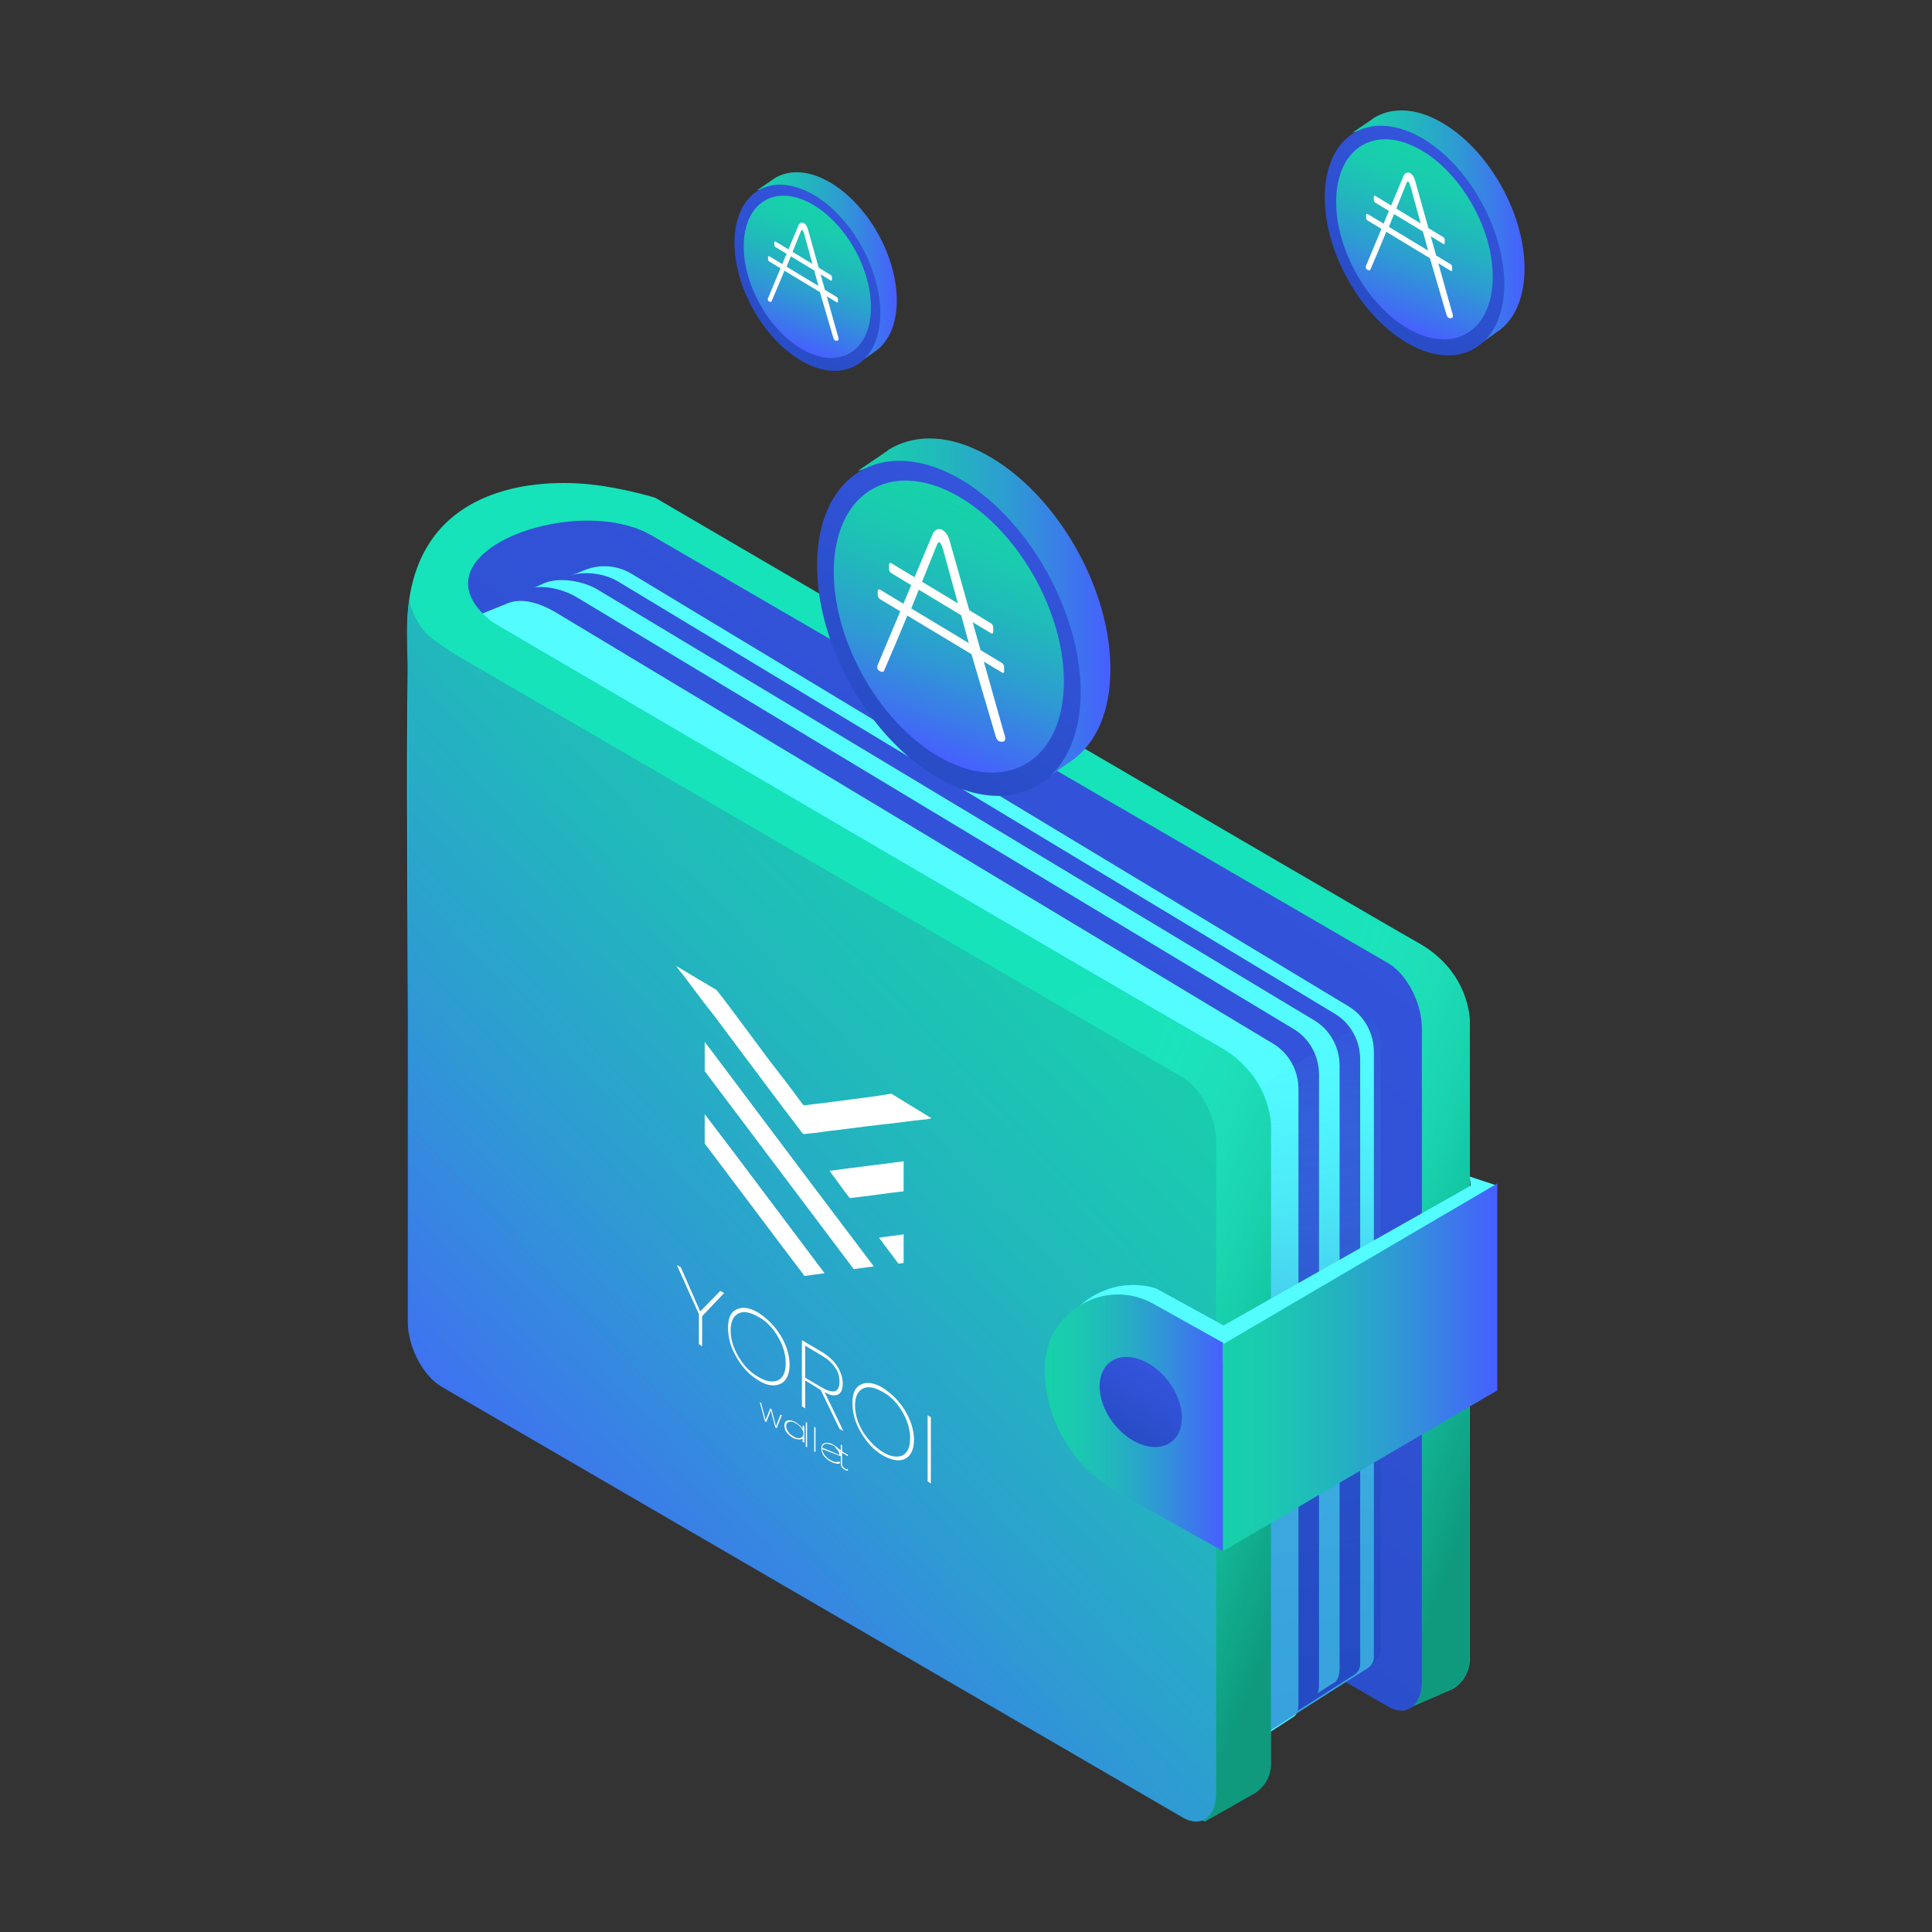 <svg width="280" height="280" viewBox="0 0 280 280" fill="none" xmlns="http://www.w3.org/2000/svg">
<rect x="0" y="0" width="280" height="280" fill="#333333" stroke="none"/>
<path fill-rule="evenodd" clip-rule="evenodd" d="M203.366 247.927L210.518 244.776C212.118 243.867 213.103 242.09 213.021 240.23V147.942C213.021 147.942 213.062 140.833 205.514 136.618C198.377 132.609 94.965 72.144 94.965 72.144C94.965 72.144 88.525 70.326 87.992 80.08C87.459 89.833 88.32 178.402 88.32 178.402L203.366 247.927Z" fill="#16E3BA"/>
<path fill-rule="evenodd" clip-rule="evenodd" d="M203.912 247.721L210.465 244.769C212.043 243.859 213.071 242.237 212.99 240.375V147.845C212.99 147.845 212.99 140.493 204.622 136.482C197.582 132.468 188.963 127.295 188.963 127.295C188.963 127.295 184.796 153.489 184.27 163.254C183.744 173.02 186.738 239.351 186.738 239.351L203.912 247.721Z" fill="url(#paint0_linear_13032_85118)"/>
<path fill-rule="evenodd" clip-rule="evenodd" d="M201.154 139.575L93.229 76.894C92.778 76.646 92.328 76.48 91.918 76.397C63.206 64.507 66.032 87.79 66.032 87.79L88.355 99.97V175.285C88.355 178.89 90.567 183.157 93.27 184.69L201.154 247.329C203.857 248.903 206.069 247.204 206.069 243.6V148.979C206.069 145.375 203.857 141.107 201.154 139.575Z" fill="url(#paint1_linear_13032_85118)"/>
<path fill-rule="evenodd" clip-rule="evenodd" d="M183.809 250.932L198.297 241.677C198.827 241.345 199.113 240.764 199.113 240.183V152.445C199.113 149.748 197.725 147.216 195.44 145.846L91.495 83.135C89.455 81.931 87.006 81.724 84.802 82.596L71.049 88.074C69.988 88.489 69.58 89.817 70.274 90.772L183.809 250.932Z" fill="#52FCFF"/>
<path fill-rule="evenodd" clip-rule="evenodd" d="M181.824 251.938L196.31 242.689C196.84 242.357 197.126 241.776 197.126 241.195V153.515C197.126 150.819 195.738 148.289 193.453 146.92L89.527 84.249C87.487 83.046 84.467 82.673 82.264 83.544L69.044 88.687C67.983 89.102 67.615 90.927 68.268 91.881L181.824 251.938Z" fill="url(#paint2_linear_13032_85118)"/>
<path fill-rule="evenodd" clip-rule="evenodd" d="M179.004 252.943L193.451 243.805C193.982 243.474 194.145 242.399 194.145 241.82V154.451C194.145 151.763 192.757 149.241 190.472 147.876L86.527 85.399C84.487 84.2 81.099 83.621 78.936 84.489L66.081 90.278C65.02 90.691 64.612 92.014 65.306 92.966L179.004 252.943Z" fill="#52FCFF"/>
<path fill-rule="evenodd" clip-rule="evenodd" d="M176.512 254.953L190.47 245.963C191 245.631 191.163 244.885 191.163 244.264V155.724C191.163 153.031 189.776 150.504 187.49 149.137L83.546 86.533C81.505 85.332 78.403 84.586 76.241 85.456L63.099 91.463C62.038 91.878 61.63 93.204 62.324 94.157L176.512 254.953Z" fill="url(#paint3_linear_13032_85118)"/>
<path fill-rule="evenodd" clip-rule="evenodd" d="M174.954 256.964L187.529 248.772C188.06 248.441 188.182 247.613 188.182 246.993V157.834C188.182 155.145 186.794 152.621 184.508 151.256L80.523 88.741C78.481 87.541 75.828 86.549 73.623 87.417L62.273 92.01C61.212 92.423 63.335 94.534 63.988 95.485L174.954 256.964Z" fill="#52FCFF"/>
<path opacity="0.5" fill-rule="evenodd" clip-rule="evenodd" d="M179.239 159.546L198.891 147.399C198.891 147.399 200.107 148.85 200.107 151.047V239.314C200.107 239.853 199 241.205 198.555 241.495L183.666 251.093L179.239 159.546Z" fill="url(#paint4_linear_13032_85118)"/>
<path fill-rule="evenodd" clip-rule="evenodd" d="M95.601 72.567C95.176 72.275 94.711 72.052 94.215 71.915C92.586 71.467 88.552 70.439 84.754 70.125C74.781 69.314 58.023 71.95 59.045 93.119L70.857 91.294L74.127 91.984C55.734 81.521 82.359 70.955 94.171 77.444L100.736 76.086L95.601 72.567Z" fill="#16E3BA"/>
<path fill-rule="evenodd" clip-rule="evenodd" d="M174.648 264L181.701 259.986C183.301 259.075 184.285 257.296 184.203 255.433V163.019C184.203 163.019 184.244 155.9 176.699 151.679C169.563 147.665 68.77 88.649 68.77 88.649C68.77 88.649 59.707 85.296 59.174 95.063C58.641 104.83 59.502 193.52 59.502 193.52L174.648 264Z" fill="#16E3BA"/>
<path fill-rule="evenodd" clip-rule="evenodd" d="M174.768 264L181.733 259.999C183.312 259.092 184.284 257.318 184.203 255.462V163.359C184.203 163.359 184.243 156.264 176.793 152.057C169.747 148.056 163.025 143.932 163.025 143.932C163.025 143.932 154.076 140.591 153.55 150.325C153.023 160.059 154.076 252.492 154.076 252.492L174.768 264Z" fill="url(#paint5_linear_13032_85118)"/>
<path fill-rule="evenodd" clip-rule="evenodd" d="M171.407 263.407L63.998 200.975C61.307 199.407 59.106 195.198 59.106 191.609V97.363C58.78 89.358 59.31 87.088 59.31 87.088C59.31 87.088 59.962 90.059 62.082 92.081C62.775 92.741 65.587 94.639 66.606 95.217L171.366 156.122C174.056 157.69 176.257 161.899 176.257 165.489V259.735C176.298 263.325 174.097 264.975 171.407 263.407Z" fill="url(#paint6_linear_13032_85118)"/>
<path d="M120.632 159.69C119.975 159.789 119.317 159.863 118.66 159.937C118.003 160.012 117.345 160.086 116.688 160.185C116.5 160.185 116.406 160.185 116.218 159.888C114.622 157.711 113.025 155.633 111.335 153.456L106.264 146.629C105.961 146.239 105.669 145.848 105.381 145.462C104.867 144.772 104.364 144.097 103.822 143.463L98 140C98.282 140.396 98.564 140.792 98.845 141.088C99.305 141.694 99.764 142.308 100.227 142.926C101.276 144.329 102.339 145.75 103.447 147.124C104.198 148.113 104.949 149.128 105.701 150.142C106.452 151.156 107.203 152.17 107.954 153.16L112.18 158.799C112.838 159.69 113.518 160.58 114.199 161.471C114.88 162.361 115.561 163.252 116.218 164.142C116.406 164.34 116.5 164.439 116.594 164.34C117.721 164.241 118.754 164.142 119.881 163.945C121.242 163.796 122.581 163.623 123.919 163.45C125.257 163.277 126.595 163.104 127.957 162.955C129.006 162.85 130.055 162.717 131.091 162.585C132.001 162.469 132.9 162.355 133.779 162.263C134.155 162.263 134.624 162.164 135 162.065L129.178 158.503C127.221 158.846 125.264 159.094 123.276 159.347C122.402 159.457 121.521 159.569 120.632 159.69Z" fill="white"/>
<path d="M126.642 183.536L123.731 183.932C120.115 179.133 116.523 174.358 112.931 169.584C109.339 164.81 105.747 160.036 102.132 155.238V150.983L102.134 150.985C110.303 161.868 118.473 172.752 126.642 183.536Z" fill="white"/>
<path d="M113.272 176.231C109.564 171.288 105.868 166.359 102.132 161.471V165.726C104.248 168.523 106.364 171.341 108.488 174.169C111.172 177.741 113.868 181.331 116.594 184.921L119.505 184.525C117.419 181.759 115.343 178.992 113.272 176.231Z" fill="white"/>
<path d="M130.962 168.298C129.178 168.545 127.393 168.768 125.609 168.991C123.825 169.213 122.041 169.436 120.256 169.683C120.35 169.782 120.35 169.881 120.35 169.881C120.82 170.475 121.266 171.093 121.712 171.712C122.158 172.33 122.604 172.949 123.074 173.542L123.167 173.641C124.482 173.493 125.773 173.32 127.065 173.146C128.356 172.973 129.647 172.8 130.962 172.652V168.298Z" fill="white"/>
<path d="M130.962 178.885C130.352 178.984 129.765 179.058 129.178 179.133C128.591 179.207 128.004 179.281 127.393 179.38C127.862 180.022 128.332 180.64 128.801 181.258C129.27 181.876 129.741 182.497 130.211 183.14L130.962 183.041V178.885Z" fill="white"/>
<path d="M104.949 187.394L104.386 187.098L101.475 190.066L98.657 183.634L98.094 183.338L101.287 190.462V194.815L101.756 195.112V190.759L104.949 187.394Z" fill="white"/>
<path fill-rule="evenodd" clip-rule="evenodd" d="M106.734 196.695C107.579 198.18 108.612 199.268 109.927 200.059C111.147 200.851 112.274 200.95 113.12 200.554C113.965 200.158 114.434 199.169 114.434 197.784C114.434 196.399 113.965 194.914 113.12 193.529C112.274 192.144 111.147 191.056 109.927 190.264C108.612 189.472 107.579 189.373 106.734 189.769C105.889 190.165 105.513 191.056 105.513 192.441C105.513 193.826 105.889 195.31 106.734 196.695ZM112.744 200.059C111.993 200.356 111.054 200.257 109.927 199.565C108.706 198.872 107.767 197.882 107.016 196.596C106.264 195.31 105.889 194.024 105.889 192.836C105.889 191.55 106.264 190.759 107.016 190.363C107.767 189.967 108.706 190.165 109.927 190.857C111.054 191.451 111.993 192.441 112.744 193.727C113.495 195.013 113.871 196.299 113.871 197.586C113.871 198.872 113.495 199.663 112.744 200.059Z" fill="white"/>
<path fill-rule="evenodd" clip-rule="evenodd" d="M122.228 207.381L121.665 207.084L118.941 201.445L116.688 200.059V204.116L116.218 203.819V194.222L119.223 196.003C120.162 196.596 120.913 197.289 121.383 198.081C121.853 198.872 122.134 199.664 122.134 200.554C122.134 201.445 121.853 201.939 121.383 202.137C120.913 202.335 120.256 202.236 119.505 201.741L122.228 207.381ZM116.688 195.013V199.664L119.035 201.049C120.726 202.038 121.665 201.84 121.665 200.257C121.665 199.466 121.477 198.773 121.007 198.179C120.632 197.586 119.974 196.992 119.317 196.596L116.688 195.013Z" fill="white"/>
<path fill-rule="evenodd" clip-rule="evenodd" d="M124.764 207.579C125.609 209.063 126.642 210.152 127.957 210.943C129.272 211.636 130.305 211.834 131.15 211.438C131.995 211.042 132.464 210.053 132.464 208.668C132.464 207.282 131.995 205.798 131.15 204.413C130.305 203.028 129.178 201.939 127.957 201.148C126.642 200.356 125.609 200.257 124.764 200.653C123.919 201.049 123.543 201.939 123.543 203.325C123.543 204.71 123.919 206.194 124.764 207.579ZM130.774 210.943C130.023 211.24 129.084 211.141 127.957 210.449C126.83 209.756 125.891 208.767 125.046 207.48C124.295 206.194 123.919 204.908 123.919 203.72C123.919 202.434 124.295 201.643 125.046 201.247C125.797 200.851 126.736 201.049 127.957 201.742C129.084 202.335 130.023 203.325 130.774 204.611C131.526 205.897 131.901 207.183 131.901 208.47C131.901 209.756 131.526 210.548 130.774 210.943Z" fill="white"/>
<path d="M134.437 205.105V214.703L134.906 215V205.402L134.437 205.105Z" fill="white"/>
<path d="M113.119 205.007L113.307 205.106L112.556 206.986L112.368 206.887L111.711 204.413L111.053 206.095L110.866 205.996L110.114 203.226L110.302 203.325L110.959 205.798L111.617 204.116L111.805 204.215L112.462 206.689L113.119 205.007Z" fill="white"/>
<path fill-rule="evenodd" clip-rule="evenodd" d="M116.321 206.59L116.572 206.689V209.063L116.321 208.964V208.47C116.07 208.668 115.693 208.668 115.065 208.47C114.688 208.272 114.311 207.975 114.06 207.678C113.808 207.381 113.683 206.985 113.683 206.59C113.683 206.194 113.808 205.996 114.06 205.897C114.311 205.798 114.688 205.798 115.065 205.996C115.316 206.095 115.567 206.293 115.818 206.491C116.07 206.689 116.195 206.887 116.321 207.084V206.59ZM115.19 208.272C115.567 208.47 115.818 208.47 116.069 208.371C116.321 208.272 116.446 208.074 116.446 207.777C116.446 207.48 116.321 207.183 116.069 206.886C115.818 206.59 115.567 206.392 115.19 206.194C114.813 205.996 114.562 205.996 114.311 206.095C114.059 206.194 113.934 206.392 113.934 206.689C113.934 206.985 114.059 207.282 114.311 207.579C114.436 207.876 114.813 208.074 115.19 208.272Z" fill="white"/>
<path d="M116.782 209.657V206.095L116.97 206.194V209.756L116.782 209.657Z" fill="white"/>
<path d="M118.003 206.787V210.349L118.19 210.448V206.886L118.003 206.787Z" fill="white"/>
<path fill-rule="evenodd" clip-rule="evenodd" d="M119.586 210.967C119.311 210.649 119.173 210.332 119.173 210.014L121.853 211.045V211.933C121.853 212.229 121.853 212.328 121.947 212.526C121.947 212.625 122.135 212.823 122.322 212.922C122.51 213.12 122.698 213.12 122.886 213.12V212.922C122.698 212.922 122.604 212.922 122.416 212.823L122.135 212.526C122.041 212.427 122.041 212.229 122.041 212.032V210.547L122.886 211.042V210.844L122.041 210.35V209.459L121.853 209.36V210.152L121.571 209.954V210.009C121.299 209.658 120.924 209.465 120.549 209.273C120.136 209.061 119.724 209.061 119.448 209.167C119.173 209.273 119.036 209.484 119.036 209.908C119.036 210.332 119.173 210.755 119.448 211.073C119.724 211.391 120.136 211.708 120.549 211.92C121.099 212.132 121.512 212.238 121.787 212.026L121.65 211.814C121.375 211.92 120.962 211.92 120.549 211.708C120.136 211.497 119.861 211.285 119.586 210.967ZM121.735 210.267C121.779 210.353 121.82 210.451 121.853 210.561V210.35L121.735 210.267ZM119.586 209.272C119.724 209.167 120.136 209.272 120.411 209.378C120.824 209.484 121.099 209.696 121.237 210.013C121.512 210.224 121.65 210.542 121.65 210.859L119.173 209.801C119.173 209.484 119.311 209.378 119.586 209.272Z" fill="white"/>
<path fill-rule="evenodd" clip-rule="evenodd" d="M217 171.838L213.012 170.518L213.135 171.838L177.328 192.09L167.626 186.769C167.626 186.769 159.528 183.552 153.402 192.791L177.246 197.658L217 171.838Z" fill="#52FCFF"/>
<path fill-rule="evenodd" clip-rule="evenodd" d="M177.252 224.798L161.849 216.182C155.431 212.585 151.415 205.725 151.415 198.322C151.415 190.166 160.069 185.021 167.149 188.953L177.252 194.6V224.798Z" fill="url(#paint7_linear_13032_85118)"/>
<path fill-rule="evenodd" clip-rule="evenodd" d="M171.289 205.458C171.289 208.825 168.635 210.569 165.327 209.311C162.019 208.054 159.365 204.282 159.365 200.915C159.365 197.548 162.019 195.804 165.327 197.062C168.635 198.319 171.289 202.091 171.289 205.458Z" fill="url(#paint8_linear_13032_85118)"/>
<path fill-rule="evenodd" clip-rule="evenodd" d="M217 201.503L177.251 224.798V194.818L217 171.523V201.503Z" fill="url(#paint9_linear_13032_85118)"/>
<path fill-rule="evenodd" clip-rule="evenodd" d="M141.824 110.399C131.27 105.312 122.717 91.186 122.717 78.737C122.717 74.068 123.93 70.357 125.932 67.784L124.294 68.263L128.176 65.629C128.237 65.569 128.313 65.524 128.389 65.479C128.465 65.434 128.54 65.39 128.601 65.33L128.722 65.21C132.18 63.055 136.79 62.876 141.824 65.33C152.379 70.417 160.931 84.543 160.931 96.992C160.931 102.918 158.99 107.347 155.836 109.861L155.775 109.921C155.593 110.04 155.427 110.16 155.26 110.28C155.093 110.399 154.926 110.519 154.744 110.639L150.983 113.272L151.165 112.016C148.375 112.494 145.221 112.016 141.824 110.399ZM141.824 75.565C136.062 72.811 131.391 76.043 131.391 82.867C131.391 89.63 136.062 97.411 141.824 100.224C147.587 102.978 152.257 99.746 152.257 92.922C152.257 86.099 147.587 78.318 141.824 75.565Z" fill="url(#paint10_linear_13032_85118)"/>
<path fill-rule="evenodd" clip-rule="evenodd" d="M118.411 81.909C118.411 69.519 126.963 63.534 137.518 68.562C148.011 73.59 156.564 87.775 156.625 100.224C156.625 112.614 148.072 118.599 137.518 113.572C126.963 108.484 118.411 94.359 118.411 81.909ZM127.085 85.979C127.085 92.803 131.755 100.584 137.518 103.337C143.28 106.15 147.951 102.858 147.951 96.035C147.951 89.211 143.28 81.43 137.518 78.677C131.755 75.924 127.085 79.156 127.085 85.979Z" fill="url(#paint11_linear_13032_85118)"/>
<ellipse cx="14.335" cy="22.812" rx="14.335" ry="22.812" transform="matrix(0.887 -0.462 0.473 0.881 114.009 77.34)" fill="url(#paint12_linear_13032_85118)"/>
<path fill-rule="evenodd" clip-rule="evenodd" d="M140.794 94.808L131.497 89.216C130.477 91.699 129.181 94.779 128.116 97.232C127.994 97.411 127.812 97.411 127.57 97.291C127.206 97.112 127.145 96.992 127.145 96.633V96.513L130.469 88.597L127.509 86.817C127.327 86.697 127.206 86.458 127.206 86.219V85.68C127.206 85.441 127.327 85.381 127.509 85.441L130.93 87.499L132.062 84.804L129.147 83.046C128.965 82.927 128.843 82.687 128.843 82.448V81.849C128.843 81.61 128.965 81.55 129.147 81.61L132.543 83.657L135.212 77.3C135.455 76.822 136.062 76.462 136.608 76.822C137.214 77.181 137.517 77.899 137.699 78.617L140.475 88.438L143.644 90.349C143.826 90.468 143.947 90.708 143.947 90.947V91.486C143.947 91.785 143.826 91.905 143.644 91.785L140.964 90.17L142.11 94.223L145.221 96.094C145.403 96.214 145.524 96.454 145.524 96.693V97.232C145.585 97.471 145.403 97.591 145.221 97.471L142.578 95.882L145.463 106.09C145.645 106.569 145.888 107.347 145.403 107.467C144.736 107.646 144.432 107.167 144.311 106.748L140.794 94.808ZM139.298 89.165L140.406 93.198L132.064 88.18L133.16 85.466L139.298 89.165ZM138.825 87.444L133.627 84.311L135.758 79.036C136.062 78.198 136.365 78.557 136.729 79.814L138.825 87.444Z" fill="white"/>
<path fill-rule="evenodd" clip-rule="evenodd" d="M207.938 48.106C200.752 44.62 194.929 34.942 194.929 26.412C194.929 23.213 195.755 20.67 197.118 18.907L196.003 19.235L198.646 17.43C198.687 17.389 198.739 17.358 198.791 17.328C198.842 17.297 198.894 17.266 198.935 17.225L199.018 17.143C201.372 15.667 204.51 15.544 207.938 17.225C215.124 20.711 220.947 30.39 220.947 38.92C220.947 42.98 219.626 46.015 217.478 47.737L217.437 47.778C217.313 47.86 217.199 47.942 217.086 48.024C216.972 48.106 216.859 48.188 216.735 48.27L214.174 50.075L214.298 49.214C212.398 49.542 210.251 49.214 207.938 48.106ZM207.938 24.238C204.015 22.352 200.835 24.566 200.835 29.241C200.835 33.876 204.015 39.207 207.938 41.135C211.862 43.021 215.042 40.806 215.042 36.131C215.042 31.456 211.862 26.125 207.938 24.238Z" fill="url(#paint13_linear_13032_85118)"/>
<path fill-rule="evenodd" clip-rule="evenodd" d="M191.997 28.585C191.997 20.096 197.82 15.995 205.006 19.44C212.151 22.885 217.974 32.604 218.015 41.135C218.015 49.624 212.192 53.725 205.006 50.28C197.82 46.794 191.997 37.116 191.997 28.585ZM197.903 31.374C197.903 36.049 201.083 41.381 205.006 43.267C208.929 45.195 212.109 42.939 212.109 38.264C212.109 33.589 208.929 28.257 205.006 26.371C201.083 24.484 197.903 26.699 197.903 31.374Z" fill="url(#paint14_linear_13032_85118)"/>
<ellipse cx="9.773" cy="15.608" rx="9.773" ry="15.608" transform="matrix(0.886 -0.464 0.47 0.882 189 25.455)" fill="url(#paint15_linear_13032_85118)"/>
<path fill-rule="evenodd" clip-rule="evenodd" d="M207.237 37.424L200.907 33.592C200.212 35.293 199.33 37.403 198.605 39.084C198.522 39.207 198.398 39.207 198.233 39.125C197.985 39.002 197.944 38.92 197.944 38.674V38.592L200.207 33.168L198.192 31.948C198.068 31.866 197.985 31.702 197.985 31.538V31.169C197.985 31.005 198.068 30.964 198.192 31.005L200.521 32.415L201.291 30.569L199.307 29.364C199.183 29.282 199.1 29.118 199.1 28.954V28.544C199.1 28.38 199.183 28.339 199.307 28.38L201.619 29.783L203.437 25.427C203.602 25.099 204.015 24.853 204.386 25.099C204.799 25.345 205.006 25.837 205.13 26.33L207.02 33.059L209.177 34.368C209.301 34.45 209.384 34.614 209.384 34.778V35.147C209.384 35.352 209.301 35.434 209.177 35.352L207.353 34.245L208.133 37.023L210.251 38.305C210.375 38.387 210.457 38.551 210.457 38.715V39.084C210.499 39.248 210.375 39.33 210.251 39.248L208.452 38.159L210.416 45.154C210.54 45.482 210.705 46.015 210.375 46.097C209.92 46.22 209.714 45.892 209.631 45.605L207.237 37.424ZM206.218 33.557L206.973 36.32L201.293 32.882L202.039 31.022L206.218 33.557ZM205.896 32.378L202.357 30.231L203.808 26.617C204.015 26.043 204.221 26.289 204.469 27.15L205.896 32.378Z" fill="white"/>
<path fill-rule="evenodd" clip-rule="evenodd" d="M119.399 50.998C113.56 48.172 108.829 40.324 108.829 33.408C108.829 30.814 109.5 28.752 110.608 27.323L109.702 27.589L111.849 26.125C111.883 26.092 111.925 26.067 111.966 26.042C112.008 26.017 112.05 25.992 112.084 25.959L112.151 25.893C114.064 24.696 116.614 24.596 119.399 25.959C125.237 28.786 129.969 36.633 129.969 43.55C129.969 46.842 128.895 49.302 127.15 50.699L127.117 50.732C127.016 50.798 126.924 50.865 126.831 50.931C126.739 50.998 126.647 51.065 126.546 51.131L124.466 52.594L124.566 51.896C123.023 52.162 121.278 51.896 119.399 50.998ZM119.399 31.645C116.211 30.116 113.627 31.911 113.627 35.702C113.627 39.46 116.211 43.782 119.399 45.345C122.587 46.875 125.17 45.079 125.17 41.288C125.17 37.498 122.587 33.175 119.399 31.645Z" fill="url(#paint16_linear_13032_85118)"/>
<path fill-rule="evenodd" clip-rule="evenodd" d="M106.447 35.17C106.447 28.287 111.178 24.962 117.017 27.755C122.822 30.548 127.553 38.429 127.586 45.345C127.586 52.228 122.855 55.553 117.017 52.76C111.178 49.934 106.447 42.087 106.447 35.17ZM111.245 37.431C111.245 41.222 113.829 45.545 117.017 47.074C120.204 48.637 122.788 46.808 122.788 43.017C122.788 39.227 120.204 34.904 117.017 33.374C113.829 31.845 111.245 33.641 111.245 37.431Z" fill="url(#paint17_linear_13032_85118)"/>
<ellipse cx="7.937" cy="12.661" rx="7.937" ry="12.661" transform="matrix(0.886 -0.463 0.471 0.882 104.012 32.632)" fill="url(#paint18_linear_13032_85118)"/>
<path fill-rule="evenodd" clip-rule="evenodd" d="M118.829 42.336L113.686 39.23C113.122 40.609 112.405 42.32 111.816 43.683C111.749 43.782 111.648 43.782 111.514 43.716C111.312 43.616 111.279 43.55 111.279 43.35V43.283L113.118 38.886L111.48 37.897C111.379 37.83 111.312 37.697 111.312 37.564V37.265C111.312 37.132 111.379 37.099 111.48 37.132L113.373 38.275L113.999 36.778L112.386 35.802C112.285 35.735 112.218 35.602 112.218 35.469V35.137C112.218 35.004 112.285 34.971 112.386 35.004L114.265 36.141L115.742 32.61C115.876 32.344 116.211 32.144 116.513 32.344C116.849 32.543 117.017 32.942 117.117 33.341L118.653 38.797L120.406 39.859C120.506 39.925 120.574 40.058 120.574 40.191V40.49C120.574 40.657 120.506 40.723 120.406 40.657L118.923 39.759L119.557 42.011L121.278 43.051C121.379 43.117 121.446 43.25 121.446 43.383V43.683C121.48 43.816 121.379 43.882 121.278 43.816L119.816 42.933L121.412 48.604C121.513 48.87 121.647 49.302 121.379 49.369C121.01 49.468 120.842 49.202 120.775 48.97L118.829 42.336ZM118.002 39.201L118.615 41.442L114 38.654L114.607 37.146L118.002 39.201ZM117.74 38.245L114.865 36.504L116.044 33.574C116.211 33.108 116.379 33.308 116.58 34.006L117.74 38.245Z" fill="white"/>
<defs>
<linearGradient id="paint0_linear_13032_85118" x1="180.975" y1="171.029" x2="224.892" y2="187.716" gradientUnits="userSpaceOnUse">
<stop offset="0.003" stop-color="white" stop-opacity="0.01"/>
<stop offset="0.618" stop-opacity="0.12"/>
<stop offset="1" stop-opacity="0.32"/>
</linearGradient>
<linearGradient id="paint1_linear_13032_85118" x1="212.351" y1="353.822" x2="444.21" y2="33.319" gradientUnits="userSpaceOnUse">
<stop stop-color="#244ABF"/>
<stop offset="1" stop-color="#4760FF"/>
</linearGradient>
<linearGradient id="paint2_linear_13032_85118" x1="202.917" y1="354.191" x2="429.816" y2="54.685" gradientUnits="userSpaceOnUse">
<stop stop-color="#244ABF"/>
<stop offset="1" stop-color="#4760FF"/>
</linearGradient>
<linearGradient id="paint3_linear_13032_85118" x1="196.955" y1="357.815" x2="425.567" y2="57.833" gradientUnits="userSpaceOnUse">
<stop stop-color="#244ABF"/>
<stop offset="1" stop-color="#4760FF"/>
</linearGradient>
<linearGradient id="paint4_linear_13032_85118" x1="178.646" y1="148.794" x2="190.88" y2="255.345" gradientUnits="userSpaceOnUse">
<stop stop-color="#52FCFF" stop-opacity="0.01"/>
<stop offset="0.086" stop-color="#46D3F0" stop-opacity="0.142"/>
<stop offset="0.198" stop-color="#39A5DE" stop-opacity="0.325"/>
<stop offset="0.306" stop-color="#2F81D1" stop-opacity="0.501"/>
<stop offset="0.406" stop-color="#2767C7" stop-opacity="0.665"/>
<stop offset="0.495" stop-color="#2357C1" stop-opacity="0.812"/>
<stop offset="0.566" stop-color="#2152BF" stop-opacity="0.928"/>
<stop offset="0.757" stop-color="#1E48BB" stop-opacity="0.96"/>
<stop offset="0.998" stop-color="#1D45BA"/>
</linearGradient>
<linearGradient id="paint5_linear_13032_85118" x1="149.823" y1="187.112" x2="197.099" y2="207" gradientUnits="userSpaceOnUse">
<stop offset="0.003" stop-color="white" stop-opacity="0.01"/>
<stop offset="0.618" stop-opacity="0.12"/>
<stop offset="1" stop-opacity="0.32"/>
</linearGradient>
<linearGradient id="paint6_linear_13032_85118" x1="130.485" y1="87.088" x2="25.055" y2="185.26" gradientUnits="userSpaceOnUse">
<stop stop-color="#17D1AA"/>
<stop offset="0.15" stop-color="#1ACBAF"/>
<stop offset="0.37" stop-color="#21B8BC"/>
<stop offset="0.62" stop-color="#2E9BD3"/>
<stop offset="0.89" stop-color="#3F71F1"/>
<stop offset="1" stop-color="#475FFF"/>
</linearGradient>
<linearGradient id="paint7_linear_13032_85118" x1="151.415" y1="224.798" x2="177.252" y2="224.798" gradientUnits="userSpaceOnUse">
<stop stop-color="#17D1AA"/>
<stop offset="0.15" stop-color="#1ACBAF"/>
<stop offset="0.37" stop-color="#21B8BC"/>
<stop offset="0.62" stop-color="#2E9BD3"/>
<stop offset="0.89" stop-color="#3F71F1"/>
<stop offset="1" stop-color="#475FFF"/>
</linearGradient>
<linearGradient id="paint8_linear_13032_85118" x1="171.824" y1="217.633" x2="188.332" y2="191.639" gradientUnits="userSpaceOnUse">
<stop stop-color="#244ABF"/>
<stop offset="1" stop-color="#4760FF"/>
</linearGradient>
<linearGradient id="paint9_linear_13032_85118" x1="177.252" y1="224.798" x2="217" y2="224.798" gradientUnits="userSpaceOnUse">
<stop stop-color="#17D1AA"/>
<stop offset="0.15" stop-color="#1ACBAF"/>
<stop offset="0.37" stop-color="#21B8BC"/>
<stop offset="0.62" stop-color="#2E9BD3"/>
<stop offset="0.89" stop-color="#3F71F1"/>
<stop offset="1" stop-color="#475FFF"/>
</linearGradient>
<linearGradient id="paint10_linear_13032_85118" x1="122.717" y1="113.273" x2="160.931" y2="113.273" gradientUnits="userSpaceOnUse">
<stop stop-color="#17D1AA"/>
<stop offset="0.15" stop-color="#1ACBAF"/>
<stop offset="0.37" stop-color="#21B8BC"/>
<stop offset="0.62" stop-color="#2E9BD3"/>
<stop offset="0.89" stop-color="#3F71F1"/>
<stop offset="1" stop-color="#475FFF"/>
</linearGradient>
<linearGradient id="paint11_linear_13032_85118" x1="158.338" y1="144.763" x2="223.082" y2="56.868" gradientUnits="userSpaceOnUse">
<stop stop-color="#244ABF"/>
<stop offset="1" stop-color="#4760FF"/>
</linearGradient>
<linearGradient id="paint12_linear_13032_85118" x1="17.478" y1="3.61419e-06" x2="-9.57" y2="23.878" gradientUnits="userSpaceOnUse">
<stop stop-color="#17D1AA"/>
<stop offset="0.15" stop-color="#1ACBAF"/>
<stop offset="0.37" stop-color="#21B8BC"/>
<stop offset="0.62" stop-color="#2E9BD3"/>
<stop offset="0.89" stop-color="#3F71F1"/>
<stop offset="1" stop-color="#475FFF"/>
</linearGradient>
<linearGradient id="paint13_linear_13032_85118" x1="194.929" y1="50.075" x2="220.947" y2="50.075" gradientUnits="userSpaceOnUse">
<stop stop-color="#17D1AA"/>
<stop offset="0.15" stop-color="#1ACBAF"/>
<stop offset="0.37" stop-color="#21B8BC"/>
<stop offset="0.62" stop-color="#2E9BD3"/>
<stop offset="0.89" stop-color="#3F71F1"/>
<stop offset="1" stop-color="#475FFF"/>
</linearGradient>
<linearGradient id="paint14_linear_13032_85118" x1="219.181" y1="71.652" x2="263.626" y2="11.697" gradientUnits="userSpaceOnUse">
<stop stop-color="#244ABF"/>
<stop offset="1" stop-color="#4760FF"/>
</linearGradient>
<linearGradient id="paint15_linear_13032_85118" x1="11.916" y1="2.47289e-06" x2="-6.582" y2="16.272" gradientUnits="userSpaceOnUse">
<stop stop-color="#17D1AA"/>
<stop offset="0.15" stop-color="#1ACBAF"/>
<stop offset="0.37" stop-color="#21B8BC"/>
<stop offset="0.62" stop-color="#2E9BD3"/>
<stop offset="0.89" stop-color="#3F71F1"/>
<stop offset="1" stop-color="#475FFF"/>
</linearGradient>
<linearGradient id="paint16_linear_13032_85118" x1="108.829" y1="52.594" x2="129.969" y2="52.594" gradientUnits="userSpaceOnUse">
<stop stop-color="#17D1AA"/>
<stop offset="0.15" stop-color="#1ACBAF"/>
<stop offset="0.37" stop-color="#21B8BC"/>
<stop offset="0.62" stop-color="#2E9BD3"/>
<stop offset="0.89" stop-color="#3F71F1"/>
<stop offset="1" stop-color="#475FFF"/>
</linearGradient>
<linearGradient id="paint17_linear_13032_85118" x1="128.534" y1="70.089" x2="164.548" y2="21.405" gradientUnits="userSpaceOnUse">
<stop stop-color="#244ABF"/>
<stop offset="1" stop-color="#4760FF"/>
</linearGradient>
<linearGradient id="paint18_linear_13032_85118" x1="9.677" y1="2.00598e-06" x2="-5.33" y2="13.217" gradientUnits="userSpaceOnUse">
<stop stop-color="#17D1AA"/>
<stop offset="0.15" stop-color="#1ACBAF"/>
<stop offset="0.37" stop-color="#21B8BC"/>
<stop offset="0.62" stop-color="#2E9BD3"/>
<stop offset="0.89" stop-color="#3F71F1"/>
<stop offset="1" stop-color="#475FFF"/>
</linearGradient>
</defs>
</svg>

